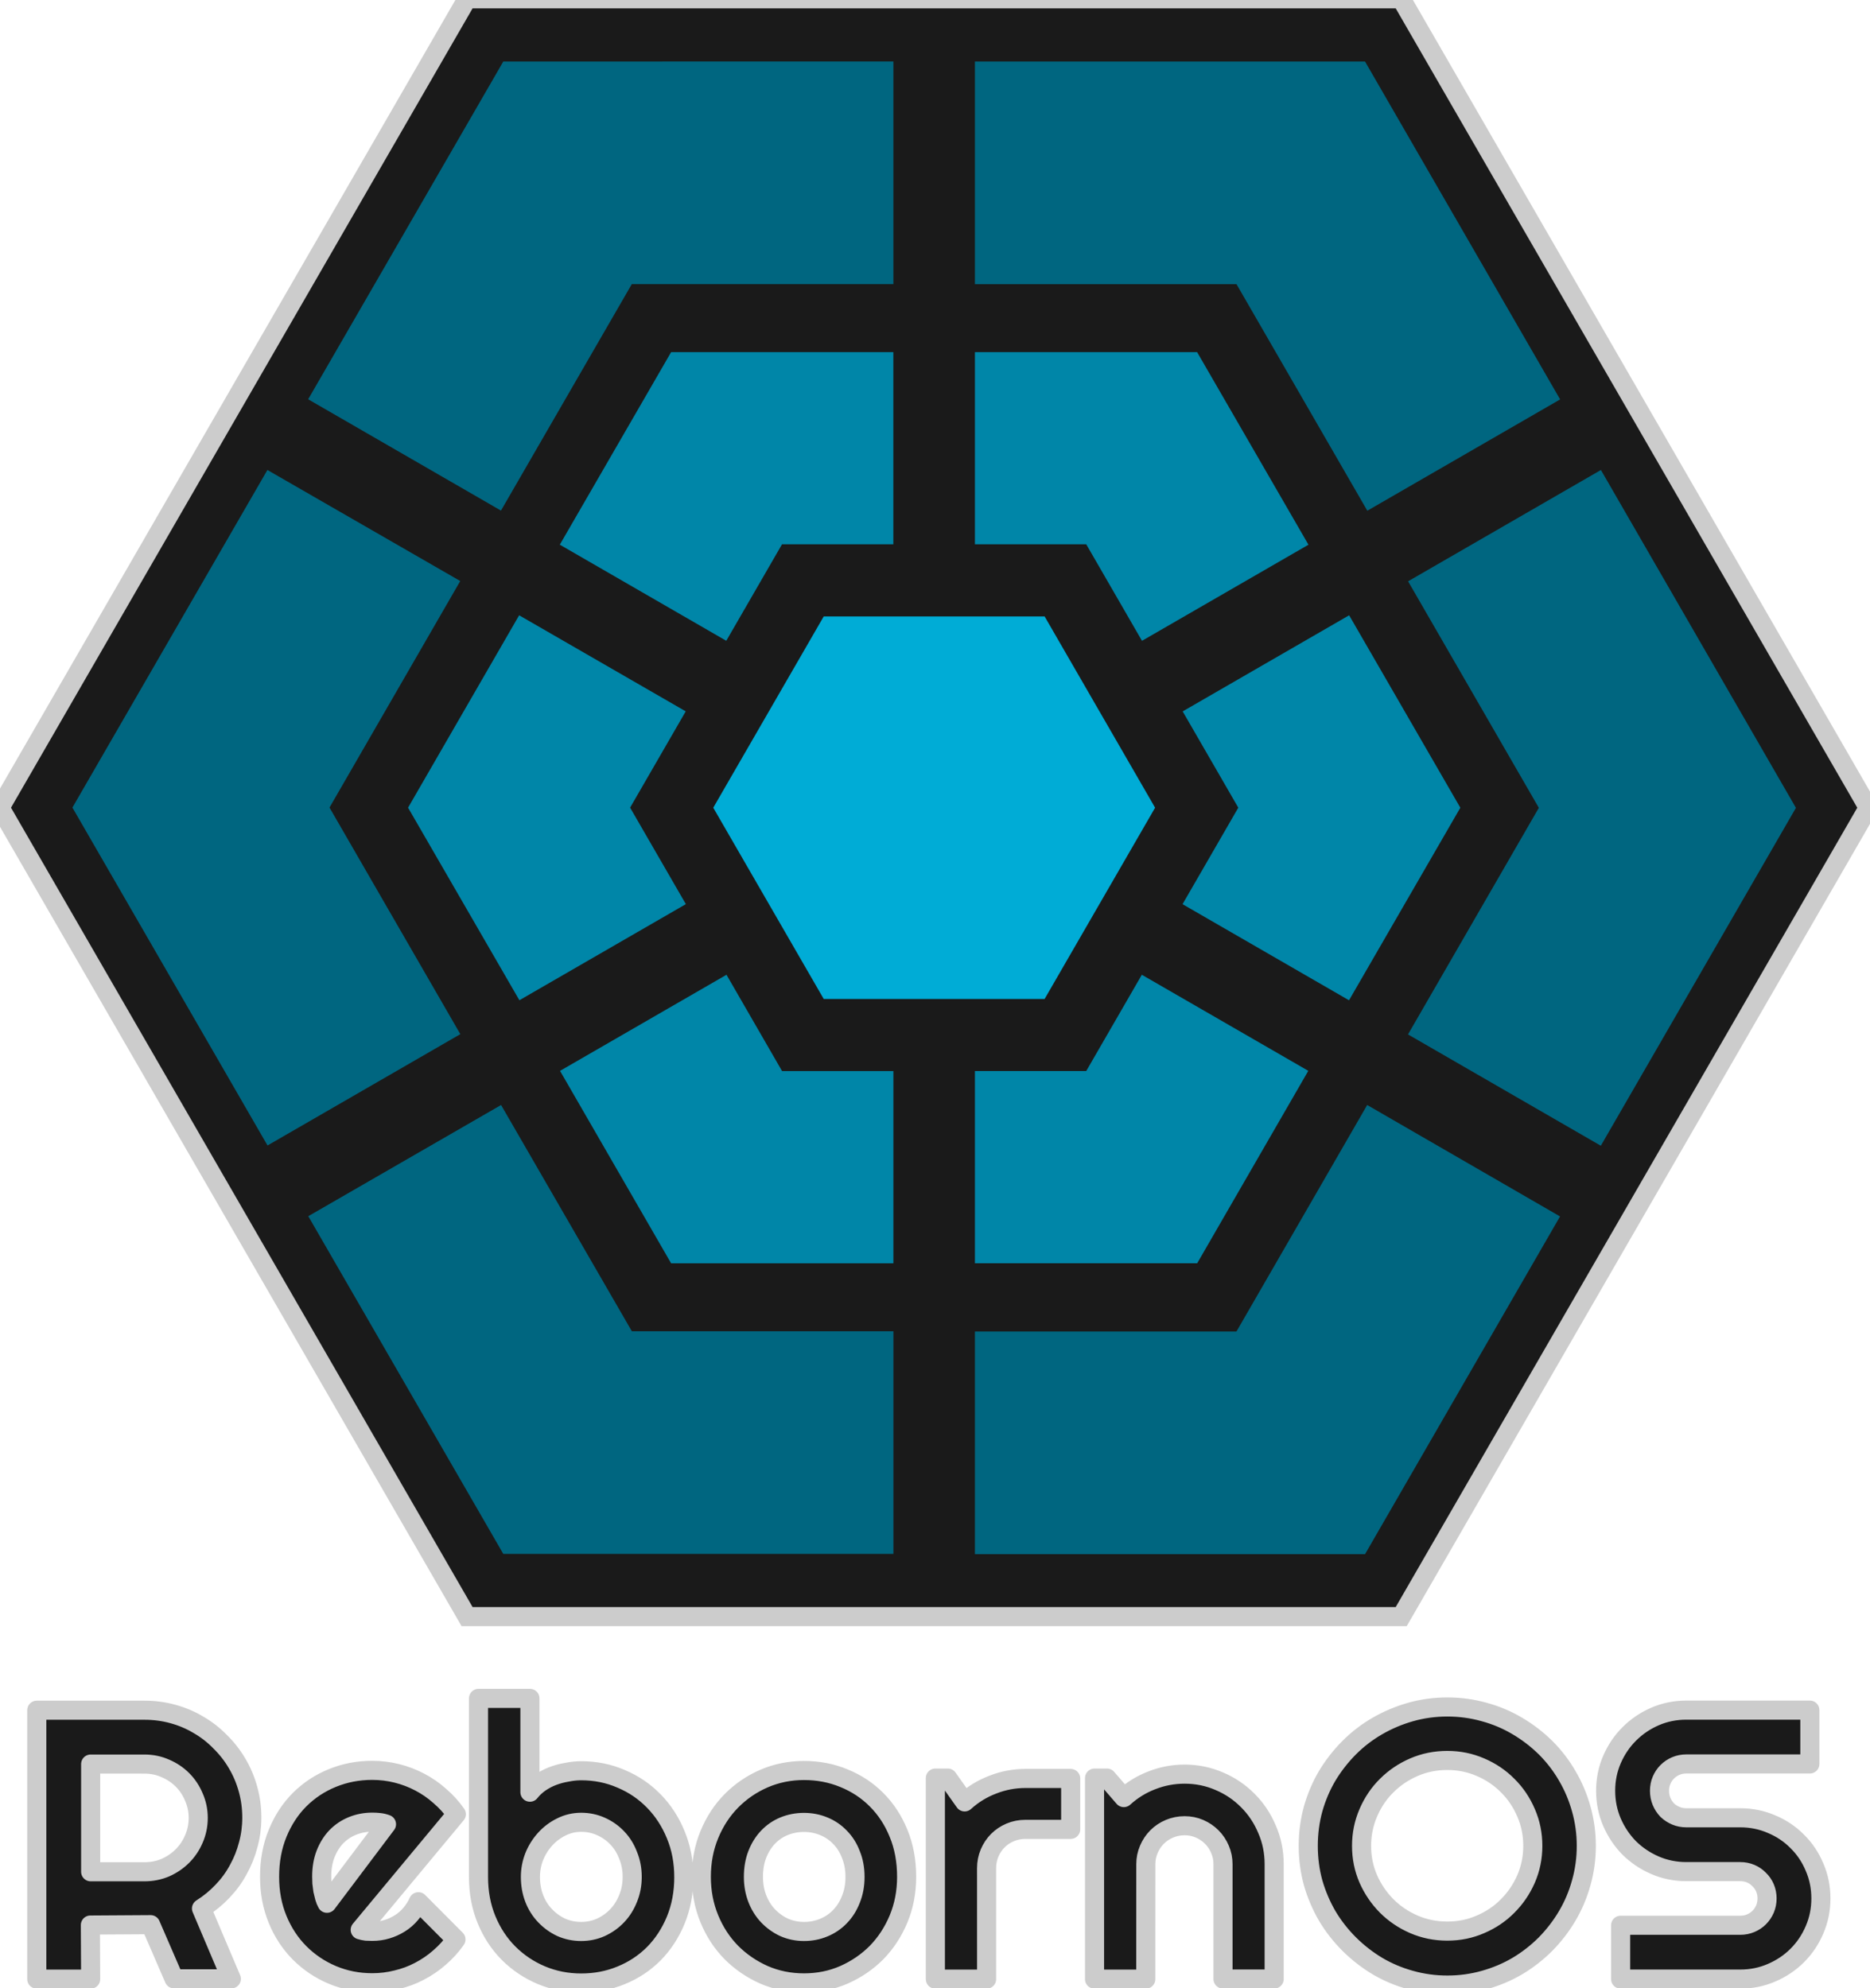 <?xml version="1.0" encoding="UTF-8" standalone="no"?>
<svg
   xmlns:dc="http://purl.org/dc/elements/1.1/"
   xmlns:cc="http://creativecommons.org/ns#"
   xmlns:rdf="http://www.w3.org/1999/02/22-rdf-syntax-ns#"
   xmlns:svg="http://www.w3.org/2000/svg"
   xmlns="http://www.w3.org/2000/svg"
   xmlns:sodipodi="http://sodipodi.sourceforge.net/DTD/sodipodi-0.dtd"
   xmlns:inkscape="http://www.inkscape.org/namespaces/inkscape"
   width="312.11"
   height="331.842"
   viewBox="0 0 82.576 87.67"
   version="1.1"
   id="svg12"
   sodipodi:docname="RebornOS_Logo_1.svg"
   inkscape:version="1.0.2 (e86c870879, 2021-01-15)">
  <defs
     id="defs16">
    <filter
       inkscape:collect="always"
       style="color-interpolation-filters:sRGB"
       id="filter854"
       x="-2.0938283e-05"
       width="1"
       y="-2.4182116e-05"
       height="1">
      <feGaussianBlur
         inkscape:collect="always"
         stdDeviation="0"
         id="feGaussianBlur856" />
    </filter>
    <filter
       inkscape:collect="always"
       style="color-interpolation-filters:sRGB"
       id="filter858"
       x="-8.7917952e-06"
       width="1"
       y="-1.0152436e-05"
       height="1">
      <feGaussianBlur
         inkscape:collect="always"
         stdDeviation="0"
         id="feGaussianBlur860" />
    </filter>
    <filter
       inkscape:collect="always"
       style="color-interpolation-filters:sRGB"
       id="filter862"
       x="-5.3677718e-06"
       width="1"
       y="-6.1973706e-06"
       height="1">
      <feGaussianBlur
         inkscape:collect="always"
         stdDeviation="0"
         id="feGaussianBlur864" />
    </filter>
    <filter
       inkscape:collect="always"
       style="color-interpolation-filters:sRGB"
       id="filter866"
       x="-4.951733e-06"
       width="1"
       y="-5.7181073e-06"
       height="1">
      <feGaussianBlur
         inkscape:collect="always"
         stdDeviation="0"
         id="feGaussianBlur868" />
    </filter>
    <filter
       inkscape:collect="always"
       style="color-interpolation-filters:sRGB"
       id="filter870"
       x="-5.1854381e-06"
       width="1"
       y="-3.2265722e-05"
       height="1">
      <feGaussianBlur
         inkscape:collect="always"
         stdDeviation="0"
         id="feGaussianBlur872" />
    </filter>
  </defs>
  <sodipodi:namedview
     pagecolor="#ffffff"
     bordercolor="#666666"
     borderopacity="1"
     objecttolerance="10"
     gridtolerance="10"
     guidetolerance="10"
     inkscape:pageopacity="0"
     inkscape:pageshadow="2"
     inkscape:window-width="1920"
     inkscape:window-height="1004"
     id="namedview14"
     showgrid="false"
     inkscape:zoom="1.3011647"
     inkscape:cx="96.211732"
     inkscape:cy="120.70745"
     inkscape:window-x="0"
     inkscape:window-y="0"
     inkscape:window-maximized="1"
     inkscape:current-layer="svg12"
     inkscape:document-rotation="0"
     fit-margin-top="0"
     fit-margin-left="0"
     fit-margin-right="0"
     fit-margin-bottom="0" />
  <path
     d="m 9.26,140.762 v 8.463 H 13.493 c 0.58,0 1.126,-0.108 1.637,-0.324 0.511,-0.227 0.959,-0.531 1.342,-0.914 0.383,-0.383 0.683,-0.831 0.9,-1.342 0.227,-0.52 0.34,-1.07 0.34,-1.65 0,-0.58 -0.113,-1.126 -0.34,-1.637 -0.216,-0.52 -0.516,-0.972 -0.9,-1.356 -0.383,-0.383 -0.831,-0.683 -1.342,-0.9 -0.511,-0.227 -1.057,-0.34 -1.637,-0.34 z m 0,16.9 h -4.233 V 136.53 H 13.493 c 0.777,0 1.524,0.1 2.242,0.3 0.718,0.197 1.387,0.482 2.006,0.855 0.629,0.364 1.196,0.806 1.7,1.327 0.521,0.511 0.964,1.078 1.327,1.7 0.373,0.629 0.658,1.303 0.855,2.02 0.2,0.717 0.3,1.464 0.3,2.24 0,0.733 -0.093,1.441 -0.28,2.123 -0.177,0.688 -0.437,1.341 -0.782,1.96 -0.333,0.62 -0.747,1.187 -1.24,1.7 -0.491,0.52 -1.042,0.972 -1.652,1.356 l 2.345,5.53 h -4.498 l -1.844,-4.26 -4.734,0.03 z M 30.44,153.79 c 0.157,0.049 0.315,0.084 0.472,0.103 0.157,0.01 0.315,0.015 0.472,0.015 0.4,0 0.779,-0.054 1.136,-0.162 0.364,-0.108 0.703,-0.26 1.018,-0.457 0.325,-0.2 0.61,-0.446 0.855,-0.737 0.255,-0.295 0.462,-0.619 0.62,-0.973 l 2.95,2.963 c -0.373,0.531 -0.806,1.007 -1.298,1.43 -0.482,0.423 -1.008,0.781 -1.578,1.076 -0.56,0.295 -1.155,0.516 -1.785,0.663 -0.62,0.157 -1.259,0.236 -1.917,0.236 -1.111,0 -2.158,-0.207 -3.14,-0.62 -0.973,-0.413 -1.829,-0.988 -2.566,-1.725 -0.733,-0.737 -1.309,-1.612 -1.726,-2.624 -0.423,-1.022 -0.634,-2.143 -0.634,-3.362 0,-1.248 0.211,-2.388 0.634,-3.42 0.423,-1.032 0.998,-1.912 1.726,-2.64 0.737,-0.733 1.593,-1.299 2.566,-1.696 0.983,-0.403 2.03,-0.604 3.14,-0.604 0.659,0 1.303,0.079 1.932,0.236 0.629,0.157 1.224,0.383 1.785,0.678 0.57,0.295 1.101,0.661 1.593,1.1 0.491,0.423 0.924,0.899 1.298,1.43 z m 2.065,-8.3 c -0.187,-0.069 -0.373,-0.113 -0.56,-0.133 -0.177,-0.02 -0.363,-0.03 -0.56,-0.03 -0.551,0 -1.072,0.1 -1.563,0.3 -0.482,0.197 -0.905,0.482 -1.268,0.855 -0.353,0.373 -0.633,0.825 -0.84,1.356 -0.2,0.52 -0.3,1.11 -0.3,1.77 0,0.147 0.005,0.313 0.015,0.5 0.02,0.187 0.045,0.378 0.074,0.575 0.04,0.187 0.084,0.369 0.133,0.546 0.049,0.177 0.113,0.334 0.192,0.472 z m 23.362,4.137 c 0,1.239 -0.211,2.372 -0.634,3.4 -0.423,1.022 -0.998,1.902 -1.726,2.64 -0.733,0.733 -1.589,1.299 -2.566,1.696 -0.973,0.403 -2.02,0.604 -3.14,0.604 -1.111,0 -2.158,-0.207 -3.14,-0.62 -0.973,-0.413 -1.829,-0.988 -2.566,-1.725 -0.733,-0.737 -1.309,-1.612 -1.726,-2.624 -0.423,-1.022 -0.634,-2.143 -0.634,-3.362 V 135.6 h 4.04 v 7.372 c 0.216,-0.275 0.477,-0.521 0.782,-0.737 0.315,-0.216 0.649,-0.393 1.003,-0.53 0.364,-0.137 0.737,-0.237 1.12,-0.3 0.383,-0.079 0.757,-0.118 1.12,-0.118 1.12,0 2.167,0.211 3.14,0.634 0.983,0.413 1.839,0.993 2.566,1.74 0.733,0.747 1.309,1.631 1.726,2.654 0.423,1.013 0.634,2.124 0.634,3.332 z m -4.056,0 c 0,-0.609 -0.108,-1.175 -0.324,-1.696 -0.2,-0.531 -0.485,-0.987 -0.855,-1.37 -0.364,-0.383 -0.792,-0.683 -1.283,-0.9 -0.482,-0.216 -0.999,-0.324 -1.55,-0.324 -0.551,0 -1.072,0.123 -1.563,0.37 -0.482,0.236 -0.905,0.555 -1.268,0.958 -0.364,0.4 -0.649,0.857 -0.855,1.37 -0.2,0.511 -0.3,1.042 -0.3,1.592 0,0.609 0.1,1.175 0.3,1.696 0.2,0.52 0.485,0.972 0.855,1.356 0.364,0.383 0.787,0.688 1.268,0.914 0.491,0.216 1.012,0.324 1.563,0.324 0.551,0 1.067,-0.108 1.55,-0.324 0.491,-0.227 0.919,-0.531 1.283,-0.914 0.364,-0.383 0.649,-0.835 0.855,-1.356 0.216,-0.52 0.324,-1.085 0.324,-1.696 z m 21.563,0 c 0,1.18 -0.211,2.281 -0.634,3.303 -0.423,1.013 -0.998,1.893 -1.726,2.64 -0.733,0.737 -1.589,1.322 -2.566,1.754 -0.973,0.423 -2.02,0.634 -3.14,0.634 -1.111,0 -2.158,-0.211 -3.14,-0.634 -0.973,-0.433 -1.829,-1.018 -2.566,-1.754 -0.733,-0.747 -1.309,-1.627 -1.726,-2.64 -0.423,-1.022 -0.634,-2.123 -0.634,-3.303 0,-1.2 0.211,-2.311 0.634,-3.332 0.423,-1.022 0.998,-1.902 1.726,-2.64 0.737,-0.747 1.593,-1.331 2.566,-1.754 0.983,-0.423 2.03,-0.634 3.14,-0.634 1.12,0 2.167,0.201 3.14,0.604 0.983,0.4 1.839,0.965 2.566,1.696 0.733,0.733 1.309,1.613 1.726,2.64 0.423,1.022 0.634,2.162 0.634,3.42 z m -4.056,0 c 0,-0.649 -0.108,-1.233 -0.324,-1.754 -0.2,-0.531 -0.485,-0.983 -0.855,-1.356 -0.364,-0.383 -0.792,-0.673 -1.283,-0.87 -0.482,-0.2 -0.999,-0.3 -1.55,-0.3 -0.551,0 -1.072,0.1 -1.563,0.3 -0.482,0.197 -0.905,0.487 -1.268,0.87 -0.353,0.373 -0.633,0.825 -0.84,1.356 -0.2,0.52 -0.3,1.105 -0.3,1.754 0,0.609 0.1,1.175 0.3,1.696 0.2,0.52 0.48,0.972 0.84,1.356 0.364,0.383 0.787,0.688 1.268,0.914 0.491,0.216 1.012,0.324 1.563,0.324 0.551,0 1.067,-0.1 1.55,-0.3 0.491,-0.2 0.919,-0.49 1.283,-0.87 0.364,-0.373 0.649,-0.825 0.855,-1.356 0.216,-0.531 0.324,-1.115 0.324,-1.754 z m 10.34,8.036 h -4.026 v -15.8 h 0.973 l 1.327,1.872 c 0.649,-0.59 1.386,-1.042 2.212,-1.356 0.827,-0.325 1.682,-0.487 2.566,-0.487 h 3.554 v 4 h -3.554 c -0.423,0 -0.821,0.079 -1.195,0.236 -0.373,0.157 -0.698,0.374 -0.973,0.65 -0.275,0.275 -0.492,0.6 -0.65,0.973 -0.157,0.373 -0.236,0.771 -0.236,1.194 z m 12.507,0 h -4.026 v -15.8 h 0.973 l 1.327,1.533 c 0.649,-0.59 1.381,-1.042 2.198,-1.356 0.827,-0.325 1.687,-0.487 2.58,-0.487 0.963,0 1.873,0.187 2.73,0.56 0.855,0.364 1.603,0.871 2.242,1.52 0.64,0.639 1.141,1.391 1.504,2.256 0.373,0.855 0.56,1.769 0.56,2.742 v 9.023 h -4.02 v -9.023 c 0,-0.413 -0.079,-0.802 -0.236,-1.165 -0.157,-0.373 -0.374,-0.698 -0.65,-0.973 -0.275,-0.275 -0.595,-0.492 -0.96,-0.65 -0.364,-0.157 -0.752,-0.236 -1.165,-0.236 -0.423,0 -0.821,0.079 -1.195,0.236 -0.373,0.157 -0.698,0.374 -0.973,0.65 -0.275,0.275 -0.492,0.6 -0.65,0.973 -0.157,0.364 -0.236,0.752 -0.236,1.165 z m 34.613,-10.473 c 0,1.003 -0.133,1.971 -0.398,2.904 -0.255,0.924 -0.622,1.791 -1.1,2.6 -0.472,0.8 -1.039,1.537 -1.7,2.212 -0.669,0.669 -1.406,1.244 -2.212,1.725 -0.8,0.472 -1.667,0.839 -2.6,1.1 -0.933,0.265 -1.902,0.398 -2.905,0.398 -1.003,0 -1.971,-0.133 -2.905,-0.398 -0.924,-0.255 -1.791,-0.622 -2.6,-1.1 -0.8,-0.481 -1.537,-1.056 -2.212,-1.725 -0.669,-0.669 -1.244,-1.406 -1.726,-2.212 -0.472,-0.816 -0.841,-1.683 -1.106,-2.6 -0.255,-0.933 -0.383,-1.901 -0.383,-2.904 0,-1.003 0.128,-1.971 0.383,-2.904 0.265,-0.933 0.634,-1.8 1.106,-2.6 0.482,-0.8 1.057,-1.537 1.726,-2.212 0.669,-0.669 1.406,-1.235 2.212,-1.7 0.816,-0.472 1.683,-0.839 2.6,-1.1 0.933,-0.265 1.902,-0.398 2.905,-0.398 1.003,0 1.971,0.133 2.905,0.398 0.933,0.255 1.8,0.622 2.6,1.1 0.8,0.472 1.537,1.039 2.212,1.7 0.669,0.669 1.235,1.406 1.7,2.212 0.472,0.8 0.839,1.667 1.1,2.6 0.265,0.933 0.398,1.901 0.398,2.904 z m -4.203,0 c 0,-0.924 -0.177,-1.791 -0.53,-2.6 -0.353,-0.825 -0.835,-1.538 -1.445,-2.138 -0.6,-0.609 -1.313,-1.091 -2.14,-1.445 -0.816,-0.353 -1.683,-0.53 -2.6,-0.53 -0.933,0 -1.808,0.177 -2.625,0.53 -0.816,0.353 -1.529,0.835 -2.14,1.445 -0.609,0.6 -1.091,1.313 -1.445,2.138 -0.353,0.816 -0.53,1.683 -0.53,2.6 0,0.924 0.177,1.791 0.53,2.6 0.353,0.8 0.835,1.508 1.445,2.123 0.609,0.609 1.323,1.091 2.14,1.445 0.816,0.353 1.691,0.53 2.625,0.53 0.924,0 1.791,-0.177 2.6,-0.53 0.827,-0.353 1.54,-0.835 2.14,-1.445 0.609,-0.609 1.091,-1.317 1.445,-2.123 0.353,-0.816 0.53,-1.683 0.53,-2.6 z m 5.723,-4.33 c 0,-0.875 0.167,-1.695 0.5,-2.462 0.333,-0.767 0.786,-1.435 1.357,-2.005 0.58,-0.58 1.253,-1.037 2.02,-1.37 0.767,-0.333 1.588,-0.5 2.463,-0.5 h 9.705 v 4.23 h -9.705 c -0.295,0 -0.57,0.054 -0.826,0.162 -0.255,0.108 -0.481,0.26 -0.678,0.457 -0.187,0.187 -0.334,0.408 -0.442,0.663 -0.108,0.255 -0.162,0.531 -0.162,0.826 0,0.295 0.054,0.575 0.162,0.84 0.108,0.255 0.255,0.481 0.442,0.678 0.197,0.187 0.423,0.334 0.678,0.442 0.255,0.108 0.531,0.162 0.826,0.162 h 4.233 c 0.875,0 1.696,0.167 2.463,0.5 0.777,0.325 1.45,0.777 2.02,1.356 0.58,0.57 1.032,1.243 1.357,2.02 0.333,0.767 0.5,1.587 0.5,2.462 0,0.875 -0.167,1.695 -0.5,2.462 -0.325,0.767 -0.777,1.44 -1.357,2.02 -0.57,0.57 -1.243,1.022 -2.02,1.356 -0.767,0.333 -1.588,0.5 -2.463,0.5 h -9.395 v -4.23 h 9.395 c 0.295,0 0.57,-0.054 0.826,-0.162 0.255,-0.108 0.477,-0.255 0.664,-0.442 0.197,-0.197 0.349,-0.423 0.457,-0.678 0.108,-0.255 0.162,-0.531 0.162,-0.826 0,-0.295 -0.054,-0.57 -0.162,-0.826 -0.108,-0.255 -0.26,-0.476 -0.457,-0.663 -0.187,-0.197 -0.408,-0.349 -0.664,-0.457 -0.255,-0.108 -0.531,-0.162 -0.826,-0.162 h -4.233 c -0.875,0 -1.696,-0.167 -2.463,-0.5 -0.767,-0.333 -1.44,-0.785 -2.02,-1.356 -0.57,-0.58 -1.022,-1.253 -1.357,-2.02 -0.333,-0.777 -0.5,-1.602 -0.5,-2.477 z"
     stroke="#cccccc"
     fill="#1a1a1a"
     stroke-width="1.5"
     stroke-linejoin="round"
     id="path2"
     style="stroke-width:1.5;stroke-miterlimit:4;stroke-dasharray:none;filter:url(#filter870)"
     sodipodi:nodetypes="ccscccscscsccccscccccscccccccccccsccccccccscccssccssccccccscccscccccccccscccsccccccscccccscccscccscccscccsscccscccscccscccsscccscccscccscccssccccccsccscccccccccccscccsccscccscccccscccccscccccscccccscccccsscccscccscccscccssscssccscsssccssscccscscsccsccsscccsssccs"
     transform="matrix(0.562,0,0,0.562,-1.201,-1.266)" />
  <path
     d="m 112.236,129.173 h -73.4 l -36.7,-63.565 36.7,-63.56 h 73.4 l 36.7,63.563 z"
     fill="#1a1a1a"
     stroke="#cccccc"
     stroke-width="1.5"
     id="path4"
     style="filter:url(#filter866)"
     transform="matrix(0.562,0,0,0.562,-1.201,-1.266)" />
  <path
     d="m 41.682,6.974 -15.332,26.542 15.15,8.747 10.28,-17.797 H 72.333 V 6.972 Z m 37.057,0 V 24.468 H 99.292 L 109.572,42.273 124.722,33.526 109.392,6.974 Z m 49.187,32.098 -15.15,8.747 10.273,17.8 -10.28,17.807 15.15,8.747 15.33,-26.552 z m -104.778,0 L 7.827,65.6 23.157,92.152 38.307,83.405 28.027,65.598 38.3,47.798 Z M 41.508,88.972 26.36,97.71 41.682,124.247 H 72.335 V 106.753 H 51.785 Z m 68.054,0 -10.273,17.8 H 78.74 v 17.494 h 30.655 l 15.32,-26.537 z"
     fill="#277748"
     id="path6"
     style="fill:#006680;fill-opacity:1;stroke-width:1;filter:url(#filter862)"
     transform="matrix(0.562,0,0,0.562,-1.201,-1.266)" />
  <path
     d="m 54.87,29.81 -8.747,15.132 13.08,7.552 4.38,-7.583 H 72.33 V 29.81 Z m 23.87,0 v 15.103 h 8.747 l 4.38,7.583 13.08,-7.552 L 96.2,29.812 Z M 42.928,50.49 34.2,65.608 l 8.747,15.132 13.08,-7.552 -4.38,-7.583 4.37,-7.566 z m 65.216,0 -13.08,7.552 4.37,7.566 -4.38,7.583 13.08,7.552 8.747,-15.132 z M 59.22,78.738 46.14,86.29 54.868,101.41 H 72.334 V 86.305 h -8.747 z m 32.635,0 -4.37,7.566 H 78.74 v 15.103 h 17.466 l 8.728,-15.12 z"
     fill="#649f4b"
     id="path8"
     style="fill:#0086a8;fill-opacity:1;filter:url(#filter858)"
     transform="matrix(0.562,0,0,0.562,-1.201,-1.266)" />
  <path
     d="M 84.216,80.64 H 66.86 L 58.18,65.61 66.86,50.58 h 17.357 l 8.68,15.03 z"
     fill="#656565"
     id="path10"
     style="fill:#00acd6;fill-opacity:1;filter:url(#filter854)"
     transform="matrix(0.562,0,0,0.562,-1.201,-1.266)" />
</svg>
